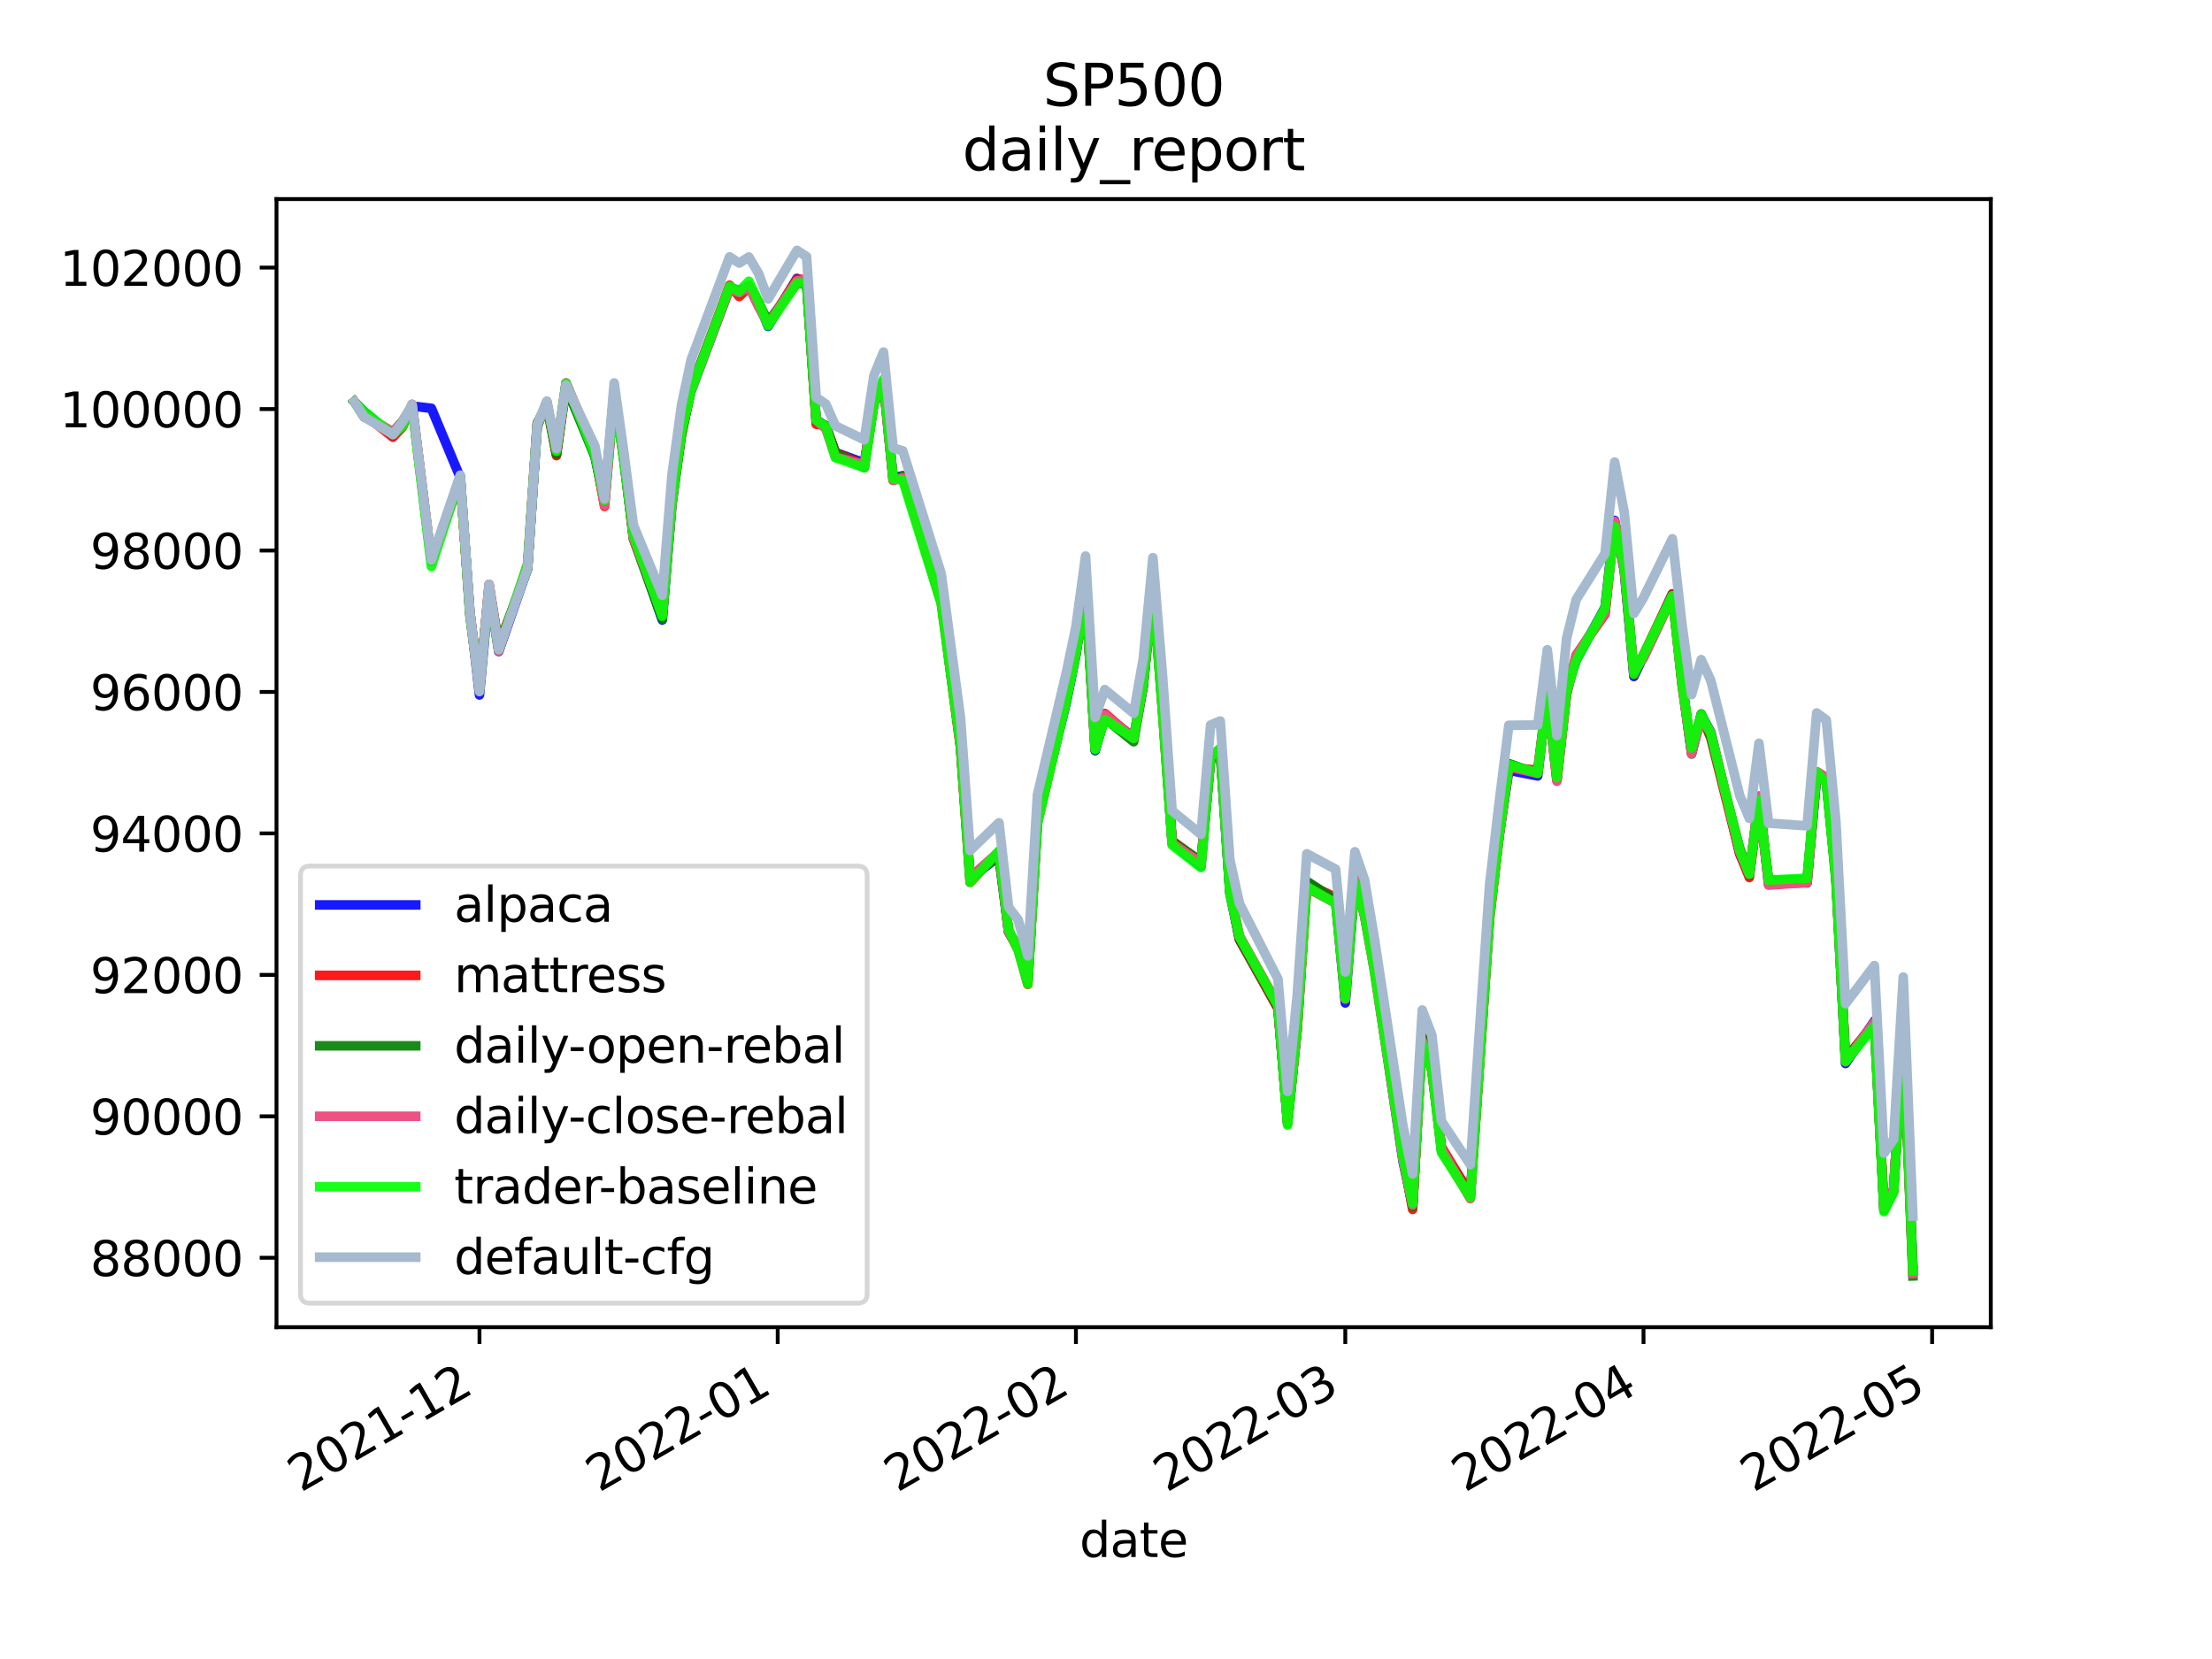 <?xml version="1.0" encoding="utf-8" standalone="no"?>
<!DOCTYPE svg PUBLIC "-//W3C//DTD SVG 1.1//EN"
  "http://www.w3.org/Graphics/SVG/1.1/DTD/svg11.dtd">
<svg height="345.6pt" version="1.1" viewBox="0 0 460.8 345.6" width="460.8pt" xmlns="http://www.w3.org/2000/svg" xmlns:xlink="http://www.w3.org/1999/xlink">
 <defs>
  <style type="text/css">*{stroke-linecap:butt;stroke-linejoin:round;}</style>
 </defs>
 <g id="figure_1">
  <g id="patch_1">
   <path d="M 0 345.6 
L 460.8 345.6 
L 460.8 0 
L 0 0 
z
" style="fill:#ffffff;"/>
  </g>
  <g id="axes_1">
   <g id="patch_2">
    <path d="M 57.6 276.48 
L 414.72 276.48 
L 414.72 41.472 
L 57.6 41.472 
z
" style="fill:#ffffff;"/>
   </g>
   <g id="matplotlib.axis_1">
    <g id="xtick_1">
     <g id="line2d_1">
      <defs>
       <path d="M 0 0 
L 0 3.5 
" id="me8138f2c42" style="stroke:#000000;stroke-width:0.8;"/>
      </defs>
      <g>
       <use style="stroke:#000000;stroke-width:0.8;" x="99.885" xlink:href="#me8138f2c42" y="276.48"/>
      </g>
     </g>
     <g id="text_1">
      <!-- 2021-12 -->
      <g transform="translate(62.66 310.952)rotate(-30)scale(0.1 -0.1)">
       <defs>
        <path d="M 1228 531 
L 3431 531 
L 3431 0 
L 469 0 
L 469 531 
Q 828 903 1448 1529 
Q 2069 2156 2228 2338 
Q 2531 2678 2651 2914 
Q 2772 3150 2772 3378 
Q 2772 3750 2511 3984 
Q 2250 4219 1831 4219 
Q 1534 4219 1204 4116 
Q 875 4013 500 3803 
L 500 4441 
Q 881 4594 1212 4672 
Q 1544 4750 1819 4750 
Q 2544 4750 2975 4387 
Q 3406 4025 3406 3419 
Q 3406 3131 3298 2873 
Q 3191 2616 2906 2266 
Q 2828 2175 2409 1742 
Q 1991 1309 1228 531 
z
" id="DejaVuSans-32" transform="scale(0.016)"/>
        <path d="M 2034 4250 
Q 1547 4250 1301 3770 
Q 1056 3291 1056 2328 
Q 1056 1369 1301 889 
Q 1547 409 2034 409 
Q 2525 409 2770 889 
Q 3016 1369 3016 2328 
Q 3016 3291 2770 3770 
Q 2525 4250 2034 4250 
z
M 2034 4750 
Q 2819 4750 3233 4129 
Q 3647 3509 3647 2328 
Q 3647 1150 3233 529 
Q 2819 -91 2034 -91 
Q 1250 -91 836 529 
Q 422 1150 422 2328 
Q 422 3509 836 4129 
Q 1250 4750 2034 4750 
z
" id="DejaVuSans-30" transform="scale(0.016)"/>
        <path d="M 794 531 
L 1825 531 
L 1825 4091 
L 703 3866 
L 703 4441 
L 1819 4666 
L 2450 4666 
L 2450 531 
L 3481 531 
L 3481 0 
L 794 0 
L 794 531 
z
" id="DejaVuSans-31" transform="scale(0.016)"/>
        <path d="M 313 2009 
L 1997 2009 
L 1997 1497 
L 313 1497 
L 313 2009 
z
" id="DejaVuSans-2d" transform="scale(0.016)"/>
       </defs>
       <use xlink:href="#DejaVuSans-32"/>
       <use x="63.623" xlink:href="#DejaVuSans-30"/>
       <use x="127.246" xlink:href="#DejaVuSans-32"/>
       <use x="190.869" xlink:href="#DejaVuSans-31"/>
       <use x="254.492" xlink:href="#DejaVuSans-2d"/>
       <use x="290.576" xlink:href="#DejaVuSans-31"/>
       <use x="354.199" xlink:href="#DejaVuSans-32"/>
      </g>
     </g>
    </g>
    <g id="xtick_2">
     <g id="line2d_2">
      <g>
       <use style="stroke:#000000;stroke-width:0.8;" x="162.011" xlink:href="#me8138f2c42" y="276.48"/>
      </g>
     </g>
     <g id="text_2">
      <!-- 2022-01 -->
      <g transform="translate(124.786 310.952)rotate(-30)scale(0.1 -0.1)">
       <use xlink:href="#DejaVuSans-32"/>
       <use x="63.623" xlink:href="#DejaVuSans-30"/>
       <use x="127.246" xlink:href="#DejaVuSans-32"/>
       <use x="190.869" xlink:href="#DejaVuSans-32"/>
       <use x="254.492" xlink:href="#DejaVuSans-2d"/>
       <use x="290.576" xlink:href="#DejaVuSans-30"/>
       <use x="354.199" xlink:href="#DejaVuSans-31"/>
      </g>
     </g>
    </g>
    <g id="xtick_3">
     <g id="line2d_3">
      <g>
       <use style="stroke:#000000;stroke-width:0.8;" x="224.136" xlink:href="#me8138f2c42" y="276.48"/>
      </g>
     </g>
     <g id="text_3">
      <!-- 2022-02 -->
      <g transform="translate(186.911 310.952)rotate(-30)scale(0.1 -0.1)">
       <use xlink:href="#DejaVuSans-32"/>
       <use x="63.623" xlink:href="#DejaVuSans-30"/>
       <use x="127.246" xlink:href="#DejaVuSans-32"/>
       <use x="190.869" xlink:href="#DejaVuSans-32"/>
       <use x="254.492" xlink:href="#DejaVuSans-2d"/>
       <use x="290.576" xlink:href="#DejaVuSans-30"/>
       <use x="354.199" xlink:href="#DejaVuSans-32"/>
      </g>
     </g>
    </g>
    <g id="xtick_4">
     <g id="line2d_4">
      <g>
       <use style="stroke:#000000;stroke-width:0.8;" x="280.249" xlink:href="#me8138f2c42" y="276.48"/>
      </g>
     </g>
     <g id="text_4">
      <!-- 2022-03 -->
      <g transform="translate(243.024 310.952)rotate(-30)scale(0.1 -0.1)">
       <defs>
        <path d="M 2597 2516 
Q 3050 2419 3304 2112 
Q 3559 1806 3559 1356 
Q 3559 666 3084 287 
Q 2609 -91 1734 -91 
Q 1441 -91 1130 -33 
Q 819 25 488 141 
L 488 750 
Q 750 597 1062 519 
Q 1375 441 1716 441 
Q 2309 441 2620 675 
Q 2931 909 2931 1356 
Q 2931 1769 2642 2001 
Q 2353 2234 1838 2234 
L 1294 2234 
L 1294 2753 
L 1863 2753 
Q 2328 2753 2575 2939 
Q 2822 3125 2822 3475 
Q 2822 3834 2567 4026 
Q 2313 4219 1838 4219 
Q 1578 4219 1281 4162 
Q 984 4106 628 3988 
L 628 4550 
Q 988 4650 1302 4700 
Q 1616 4750 1894 4750 
Q 2613 4750 3031 4423 
Q 3450 4097 3450 3541 
Q 3450 3153 3228 2886 
Q 3006 2619 2597 2516 
z
" id="DejaVuSans-33" transform="scale(0.016)"/>
       </defs>
       <use xlink:href="#DejaVuSans-32"/>
       <use x="63.623" xlink:href="#DejaVuSans-30"/>
       <use x="127.246" xlink:href="#DejaVuSans-32"/>
       <use x="190.869" xlink:href="#DejaVuSans-32"/>
       <use x="254.492" xlink:href="#DejaVuSans-2d"/>
       <use x="290.576" xlink:href="#DejaVuSans-30"/>
       <use x="354.199" xlink:href="#DejaVuSans-33"/>
      </g>
     </g>
    </g>
    <g id="xtick_5">
     <g id="line2d_5">
      <g>
       <use style="stroke:#000000;stroke-width:0.8;" x="342.374" xlink:href="#me8138f2c42" y="276.48"/>
      </g>
     </g>
     <g id="text_5">
      <!-- 2022-04 -->
      <g transform="translate(305.149 310.952)rotate(-30)scale(0.1 -0.1)">
       <defs>
        <path d="M 2419 4116 
L 825 1625 
L 2419 1625 
L 2419 4116 
z
M 2253 4666 
L 3047 4666 
L 3047 1625 
L 3713 1625 
L 3713 1100 
L 3047 1100 
L 3047 0 
L 2419 0 
L 2419 1100 
L 313 1100 
L 313 1709 
L 2253 4666 
z
" id="DejaVuSans-34" transform="scale(0.016)"/>
       </defs>
       <use xlink:href="#DejaVuSans-32"/>
       <use x="63.623" xlink:href="#DejaVuSans-30"/>
       <use x="127.246" xlink:href="#DejaVuSans-32"/>
       <use x="190.869" xlink:href="#DejaVuSans-32"/>
       <use x="254.492" xlink:href="#DejaVuSans-2d"/>
       <use x="290.576" xlink:href="#DejaVuSans-30"/>
       <use x="354.199" xlink:href="#DejaVuSans-34"/>
      </g>
     </g>
    </g>
    <g id="xtick_6">
     <g id="line2d_6">
      <g>
       <use style="stroke:#000000;stroke-width:0.8;" x="402.495" xlink:href="#me8138f2c42" y="276.48"/>
      </g>
     </g>
     <g id="text_6">
      <!-- 2022-05 -->
      <g transform="translate(365.271 310.952)rotate(-30)scale(0.1 -0.1)">
       <defs>
        <path d="M 691 4666 
L 3169 4666 
L 3169 4134 
L 1269 4134 
L 1269 2991 
Q 1406 3038 1543 3061 
Q 1681 3084 1819 3084 
Q 2600 3084 3056 2656 
Q 3513 2228 3513 1497 
Q 3513 744 3044 326 
Q 2575 -91 1722 -91 
Q 1428 -91 1123 -41 
Q 819 9 494 109 
L 494 744 
Q 775 591 1075 516 
Q 1375 441 1709 441 
Q 2250 441 2565 725 
Q 2881 1009 2881 1497 
Q 2881 1984 2565 2268 
Q 2250 2553 1709 2553 
Q 1456 2553 1204 2497 
Q 953 2441 691 2322 
L 691 4666 
z
" id="DejaVuSans-35" transform="scale(0.016)"/>
       </defs>
       <use xlink:href="#DejaVuSans-32"/>
       <use x="63.623" xlink:href="#DejaVuSans-30"/>
       <use x="127.246" xlink:href="#DejaVuSans-32"/>
       <use x="190.869" xlink:href="#DejaVuSans-32"/>
       <use x="254.492" xlink:href="#DejaVuSans-2d"/>
       <use x="290.576" xlink:href="#DejaVuSans-30"/>
       <use x="354.199" xlink:href="#DejaVuSans-35"/>
      </g>
     </g>
    </g>
    <g id="text_7">
     <!-- date -->
     <g transform="translate(224.885 324.351)scale(0.1 -0.1)">
      <defs>
       <path d="M 2906 2969 
L 2906 4863 
L 3481 4863 
L 3481 0 
L 2906 0 
L 2906 525 
Q 2725 213 2448 61 
Q 2172 -91 1784 -91 
Q 1150 -91 751 415 
Q 353 922 353 1747 
Q 353 2572 751 3078 
Q 1150 3584 1784 3584 
Q 2172 3584 2448 3432 
Q 2725 3281 2906 2969 
z
M 947 1747 
Q 947 1113 1208 752 
Q 1469 391 1925 391 
Q 2381 391 2643 752 
Q 2906 1113 2906 1747 
Q 2906 2381 2643 2742 
Q 2381 3103 1925 3103 
Q 1469 3103 1208 2742 
Q 947 2381 947 1747 
z
" id="DejaVuSans-64" transform="scale(0.016)"/>
       <path d="M 2194 1759 
Q 1497 1759 1228 1600 
Q 959 1441 959 1056 
Q 959 750 1161 570 
Q 1363 391 1709 391 
Q 2188 391 2477 730 
Q 2766 1069 2766 1631 
L 2766 1759 
L 2194 1759 
z
M 3341 1997 
L 3341 0 
L 2766 0 
L 2766 531 
Q 2569 213 2275 61 
Q 1981 -91 1556 -91 
Q 1019 -91 701 211 
Q 384 513 384 1019 
Q 384 1609 779 1909 
Q 1175 2209 1959 2209 
L 2766 2209 
L 2766 2266 
Q 2766 2663 2505 2880 
Q 2244 3097 1772 3097 
Q 1472 3097 1187 3025 
Q 903 2953 641 2809 
L 641 3341 
Q 956 3463 1253 3523 
Q 1550 3584 1831 3584 
Q 2591 3584 2966 3190 
Q 3341 2797 3341 1997 
z
" id="DejaVuSans-61" transform="scale(0.016)"/>
       <path d="M 1172 4494 
L 1172 3500 
L 2356 3500 
L 2356 3053 
L 1172 3053 
L 1172 1153 
Q 1172 725 1289 603 
Q 1406 481 1766 481 
L 2356 481 
L 2356 0 
L 1766 0 
Q 1100 0 847 248 
Q 594 497 594 1153 
L 594 3053 
L 172 3053 
L 172 3500 
L 594 3500 
L 594 4494 
L 1172 4494 
z
" id="DejaVuSans-74" transform="scale(0.016)"/>
       <path d="M 3597 1894 
L 3597 1613 
L 953 1613 
Q 991 1019 1311 708 
Q 1631 397 2203 397 
Q 2534 397 2845 478 
Q 3156 559 3463 722 
L 3463 178 
Q 3153 47 2828 -22 
Q 2503 -91 2169 -91 
Q 1331 -91 842 396 
Q 353 884 353 1716 
Q 353 2575 817 3079 
Q 1281 3584 2069 3584 
Q 2775 3584 3186 3129 
Q 3597 2675 3597 1894 
z
M 3022 2063 
Q 3016 2534 2758 2815 
Q 2500 3097 2075 3097 
Q 1594 3097 1305 2825 
Q 1016 2553 972 2059 
L 3022 2063 
z
" id="DejaVuSans-65" transform="scale(0.016)"/>
      </defs>
      <use xlink:href="#DejaVuSans-64"/>
      <use x="63.477" xlink:href="#DejaVuSans-61"/>
      <use x="124.756" xlink:href="#DejaVuSans-74"/>
      <use x="163.965" xlink:href="#DejaVuSans-65"/>
     </g>
    </g>
   </g>
   <g id="matplotlib.axis_2">
    <g id="ytick_1">
     <g id="line2d_7">
      <defs>
       <path d="M 0 0 
L -3.5 0 
" id="m8abe621741" style="stroke:#000000;stroke-width:0.8;"/>
      </defs>
      <g>
       <use style="stroke:#000000;stroke-width:0.8;" x="57.6" xlink:href="#m8abe621741" y="262.017"/>
      </g>
     </g>
     <g id="text_8">
      <!-- 88000 -->
      <g transform="translate(18.788 265.816)scale(0.1 -0.1)">
       <defs>
        <path d="M 2034 2216 
Q 1584 2216 1326 1975 
Q 1069 1734 1069 1313 
Q 1069 891 1326 650 
Q 1584 409 2034 409 
Q 2484 409 2743 651 
Q 3003 894 3003 1313 
Q 3003 1734 2745 1975 
Q 2488 2216 2034 2216 
z
M 1403 2484 
Q 997 2584 770 2862 
Q 544 3141 544 3541 
Q 544 4100 942 4425 
Q 1341 4750 2034 4750 
Q 2731 4750 3128 4425 
Q 3525 4100 3525 3541 
Q 3525 3141 3298 2862 
Q 3072 2584 2669 2484 
Q 3125 2378 3379 2068 
Q 3634 1759 3634 1313 
Q 3634 634 3220 271 
Q 2806 -91 2034 -91 
Q 1263 -91 848 271 
Q 434 634 434 1313 
Q 434 1759 690 2068 
Q 947 2378 1403 2484 
z
M 1172 3481 
Q 1172 3119 1398 2916 
Q 1625 2713 2034 2713 
Q 2441 2713 2670 2916 
Q 2900 3119 2900 3481 
Q 2900 3844 2670 4047 
Q 2441 4250 2034 4250 
Q 1625 4250 1398 4047 
Q 1172 3844 1172 3481 
z
" id="DejaVuSans-38" transform="scale(0.016)"/>
       </defs>
       <use xlink:href="#DejaVuSans-38"/>
       <use x="63.623" xlink:href="#DejaVuSans-38"/>
       <use x="127.246" xlink:href="#DejaVuSans-30"/>
       <use x="190.869" xlink:href="#DejaVuSans-30"/>
       <use x="254.492" xlink:href="#DejaVuSans-30"/>
      </g>
     </g>
    </g>
    <g id="ytick_2">
     <g id="line2d_8">
      <g>
       <use style="stroke:#000000;stroke-width:0.8;" x="57.6" xlink:href="#m8abe621741" y="232.55"/>
      </g>
     </g>
     <g id="text_9">
      <!-- 90000 -->
      <g transform="translate(18.788 236.349)scale(0.1 -0.1)">
       <defs>
        <path d="M 703 97 
L 703 672 
Q 941 559 1184 500 
Q 1428 441 1663 441 
Q 2288 441 2617 861 
Q 2947 1281 2994 2138 
Q 2813 1869 2534 1725 
Q 2256 1581 1919 1581 
Q 1219 1581 811 2004 
Q 403 2428 403 3163 
Q 403 3881 828 4315 
Q 1253 4750 1959 4750 
Q 2769 4750 3195 4129 
Q 3622 3509 3622 2328 
Q 3622 1225 3098 567 
Q 2575 -91 1691 -91 
Q 1453 -91 1209 -44 
Q 966 3 703 97 
z
M 1959 2075 
Q 2384 2075 2632 2365 
Q 2881 2656 2881 3163 
Q 2881 3666 2632 3958 
Q 2384 4250 1959 4250 
Q 1534 4250 1286 3958 
Q 1038 3666 1038 3163 
Q 1038 2656 1286 2365 
Q 1534 2075 1959 2075 
z
" id="DejaVuSans-39" transform="scale(0.016)"/>
       </defs>
       <use xlink:href="#DejaVuSans-39"/>
       <use x="63.623" xlink:href="#DejaVuSans-30"/>
       <use x="127.246" xlink:href="#DejaVuSans-30"/>
       <use x="190.869" xlink:href="#DejaVuSans-30"/>
       <use x="254.492" xlink:href="#DejaVuSans-30"/>
      </g>
     </g>
    </g>
    <g id="ytick_3">
     <g id="line2d_9">
      <g>
       <use style="stroke:#000000;stroke-width:0.8;" x="57.6" xlink:href="#m8abe621741" y="203.083"/>
      </g>
     </g>
     <g id="text_10">
      <!-- 92000 -->
      <g transform="translate(18.788 206.882)scale(0.1 -0.1)">
       <use xlink:href="#DejaVuSans-39"/>
       <use x="63.623" xlink:href="#DejaVuSans-32"/>
       <use x="127.246" xlink:href="#DejaVuSans-30"/>
       <use x="190.869" xlink:href="#DejaVuSans-30"/>
       <use x="254.492" xlink:href="#DejaVuSans-30"/>
      </g>
     </g>
    </g>
    <g id="ytick_4">
     <g id="line2d_10">
      <g>
       <use style="stroke:#000000;stroke-width:0.8;" x="57.6" xlink:href="#m8abe621741" y="173.616"/>
      </g>
     </g>
     <g id="text_11">
      <!-- 94000 -->
      <g transform="translate(18.788 177.415)scale(0.1 -0.1)">
       <use xlink:href="#DejaVuSans-39"/>
       <use x="63.623" xlink:href="#DejaVuSans-34"/>
       <use x="127.246" xlink:href="#DejaVuSans-30"/>
       <use x="190.869" xlink:href="#DejaVuSans-30"/>
       <use x="254.492" xlink:href="#DejaVuSans-30"/>
      </g>
     </g>
    </g>
    <g id="ytick_5">
     <g id="line2d_11">
      <g>
       <use style="stroke:#000000;stroke-width:0.8;" x="57.6" xlink:href="#m8abe621741" y="144.149"/>
      </g>
     </g>
     <g id="text_12">
      <!-- 96000 -->
      <g transform="translate(18.788 147.949)scale(0.1 -0.1)">
       <defs>
        <path d="M 2113 2584 
Q 1688 2584 1439 2293 
Q 1191 2003 1191 1497 
Q 1191 994 1439 701 
Q 1688 409 2113 409 
Q 2538 409 2786 701 
Q 3034 994 3034 1497 
Q 3034 2003 2786 2293 
Q 2538 2584 2113 2584 
z
M 3366 4563 
L 3366 3988 
Q 3128 4100 2886 4159 
Q 2644 4219 2406 4219 
Q 1781 4219 1451 3797 
Q 1122 3375 1075 2522 
Q 1259 2794 1537 2939 
Q 1816 3084 2150 3084 
Q 2853 3084 3261 2657 
Q 3669 2231 3669 1497 
Q 3669 778 3244 343 
Q 2819 -91 2113 -91 
Q 1303 -91 875 529 
Q 447 1150 447 2328 
Q 447 3434 972 4092 
Q 1497 4750 2381 4750 
Q 2619 4750 2861 4703 
Q 3103 4656 3366 4563 
z
" id="DejaVuSans-36" transform="scale(0.016)"/>
       </defs>
       <use xlink:href="#DejaVuSans-39"/>
       <use x="63.623" xlink:href="#DejaVuSans-36"/>
       <use x="127.246" xlink:href="#DejaVuSans-30"/>
       <use x="190.869" xlink:href="#DejaVuSans-30"/>
       <use x="254.492" xlink:href="#DejaVuSans-30"/>
      </g>
     </g>
    </g>
    <g id="ytick_6">
     <g id="line2d_12">
      <g>
       <use style="stroke:#000000;stroke-width:0.8;" x="57.6" xlink:href="#m8abe621741" y="114.683"/>
      </g>
     </g>
     <g id="text_13">
      <!-- 98000 -->
      <g transform="translate(18.788 118.482)scale(0.1 -0.1)">
       <use xlink:href="#DejaVuSans-39"/>
       <use x="63.623" xlink:href="#DejaVuSans-38"/>
       <use x="127.246" xlink:href="#DejaVuSans-30"/>
       <use x="190.869" xlink:href="#DejaVuSans-30"/>
       <use x="254.492" xlink:href="#DejaVuSans-30"/>
      </g>
     </g>
    </g>
    <g id="ytick_7">
     <g id="line2d_13">
      <g>
       <use style="stroke:#000000;stroke-width:0.8;" x="57.6" xlink:href="#m8abe621741" y="85.216"/>
      </g>
     </g>
     <g id="text_14">
      <!-- 100000 -->
      <g transform="translate(12.425 89.015)scale(0.1 -0.1)">
       <use xlink:href="#DejaVuSans-31"/>
       <use x="63.623" xlink:href="#DejaVuSans-30"/>
       <use x="127.246" xlink:href="#DejaVuSans-30"/>
       <use x="190.869" xlink:href="#DejaVuSans-30"/>
       <use x="254.492" xlink:href="#DejaVuSans-30"/>
       <use x="318.115" xlink:href="#DejaVuSans-30"/>
      </g>
     </g>
    </g>
    <g id="ytick_8">
     <g id="line2d_14">
      <g>
       <use style="stroke:#000000;stroke-width:0.8;" x="57.6" xlink:href="#m8abe621741" y="55.749"/>
      </g>
     </g>
     <g id="text_15">
      <!-- 102000 -->
      <g transform="translate(12.425 59.548)scale(0.1 -0.1)">
       <use xlink:href="#DejaVuSans-31"/>
       <use x="63.623" xlink:href="#DejaVuSans-30"/>
       <use x="127.246" xlink:href="#DejaVuSans-32"/>
       <use x="190.869" xlink:href="#DejaVuSans-30"/>
       <use x="254.492" xlink:href="#DejaVuSans-30"/>
       <use x="318.115" xlink:href="#DejaVuSans-30"/>
      </g>
     </g>
    </g>
   </g>
   <g id="line2d_15">
    <path clip-path="url(#pb1600b424e)" d="M 73.833 83.694 
L 75.837 85.744 
L 81.849 90.77 
L 83.853 88.733 
L 85.857 84.587 
L 89.865 85.058 
L 95.877 99.473 
L 97.881 127.352 
L 99.885 144.772 
L 101.889 122.837 
L 103.893 135.722 
L 109.905 118.423 
L 111.909 88.91 
L 113.914 83.721 
L 115.918 94.642 
L 117.922 79.869 
L 123.934 95.053 
L 125.938 104.247 
L 127.942 81.441 
L 129.946 95.662 
L 131.95 111.598 
L 137.962 129.154 
L 139.966 104.989 
L 141.97 89.808 
L 143.974 81.448 
L 151.99 60.075 
L 153.994 60.432 
L 155.998 59.86 
L 158.002 62.957 
L 160.006 68 
L 166.019 57.996 
L 168.023 58.946 
L 170.027 87.402 
L 172.031 88.776 
L 174.035 94.257 
L 180.047 96.443 
L 182.051 84.142 
L 184.055 79.501 
L 186.059 99.547 
L 188.063 99.094 
L 196.079 125.02 
L 198.083 139.327 
L 200.087 155.225 
L 202.091 183.054 
L 208.103 178.381 
L 210.107 193.961 
L 212.112 197.421 
L 214.116 204.266 
L 216.12 170.747 
L 222.132 146.36 
L 224.136 136.45 
L 226.14 122.811 
L 228.144 156.377 
L 230.148 149.042 
L 236.16 153.606 
L 238.164 142.841 
L 240.168 122.449 
L 242.172 146.792 
L 244.176 175.66 
L 250.188 180.457 
L 252.192 157.783 
L 254.196 156.752 
L 256.2 186.034 
L 258.204 195.738 
L 266.221 209.985 
L 268.225 233.802 
L 270.229 213.74 
L 272.233 183.715 
L 278.245 187.605 
L 280.249 208.932 
L 282.253 184.046 
L 284.257 189.64 
L 286.261 201.229 
L 292.273 241.958 
L 294.277 251.171 
L 296.281 216.196 
L 298.285 221.665 
L 300.289 239.436 
L 306.301 248.813 
L 308.305 219.739 
L 310.309 190.32 
L 312.314 173.882 
L 314.318 160.47 
L 320.33 161.635 
L 322.334 144.376 
L 324.338 162.384 
L 326.342 143.763 
L 328.346 137.554 
L 334.358 126.507 
L 336.362 108.407 
L 338.366 118.894 
L 340.37 140.924 
L 342.374 136.692 
L 348.386 123.728 
L 350.39 141.772 
L 352.394 156.897 
L 354.398 148.905 
L 356.402 152.54 
L 362.415 177.863 
L 364.419 182.378 
L 366.423 165.9 
L 368.427 184.211 
L 376.443 183.853 
L 378.447 161.919 
L 380.451 162.782 
L 382.455 182.514 
L 384.459 221.548 
L 390.471 212.689 
L 392.475 252.106 
L 394.479 247.676 
L 396.483 215.702 
L 398.487 263.577 
" style="fill:none;stroke:#0000ff;stroke-linecap:square;stroke-opacity:0.9;stroke-width:2;"/>
   </g>
   <g id="line2d_16">
    <path clip-path="url(#pb1600b424e)" d="M 73.833 83.694 
L 75.837 86.3 
L 81.849 91.079 
L 83.853 88.964 
L 85.857 84.235 
L 89.865 116.987 
L 95.877 99.86 
L 97.881 127.476 
L 99.885 143.282 
L 101.889 121.731 
L 103.893 134.441 
L 109.905 118.374 
L 111.909 88.589 
L 113.914 84.392 
L 115.918 94.919 
L 117.922 80.575 
L 123.934 94.522 
L 125.938 105.493 
L 127.942 81.515 
L 129.946 94.942 
L 131.95 112.155 
L 137.962 128.082 
L 139.966 104.004 
L 141.97 90.58 
L 143.974 81.117 
L 151.99 59.41 
L 153.994 61.774 
L 155.998 59.838 
L 158.002 62.844 
L 160.006 67.582 
L 166.019 58.173 
L 168.023 58.222 
L 170.027 88.373 
L 172.031 88.612 
L 174.035 94.263 
L 180.047 96.928 
L 182.051 83.535 
L 184.055 79.681 
L 186.059 100.016 
L 188.063 99.274 
L 196.079 125.553 
L 198.083 140.599 
L 200.087 155.869 
L 202.091 183.809 
L 208.103 177.363 
L 210.107 194.123 
L 212.112 197.817 
L 214.116 205.063 
L 216.12 170.478 
L 222.132 145.753 
L 224.136 135.881 
L 226.14 122.371 
L 228.144 155.599 
L 230.148 148.629 
L 236.16 153.813 
L 238.164 142.392 
L 240.168 122.707 
L 242.172 147.555 
L 244.176 175.135 
L 250.188 179.553 
L 252.192 157.898 
L 254.196 155.961 
L 256.2 185.561 
L 258.204 195.708 
L 266.221 210.122 
L 268.225 233.758 
L 270.229 214.53 
L 272.233 184.136 
L 278.245 186.937 
L 280.249 207.772 
L 282.253 183.46 
L 284.257 189.847 
L 286.261 201.087 
L 292.273 240.9 
L 294.277 251.941 
L 296.281 216.046 
L 298.285 223.045 
L 300.289 238.952 
L 306.301 248.803 
L 308.305 220.29 
L 310.309 191.485 
L 312.314 174.022 
L 314.318 159.859 
L 320.33 160.452 
L 322.334 144.434 
L 324.338 162.44 
L 326.342 144.681 
L 328.346 136.452 
L 334.358 127.916 
L 336.362 108.755 
L 338.366 117.924 
L 340.37 140.475 
L 342.374 136.385 
L 348.386 123.733 
L 350.39 142.672 
L 352.394 156.476 
L 354.398 148.927 
L 356.402 153.775 
L 362.415 177.803 
L 364.419 182.802 
L 366.423 166.667 
L 368.427 183.604 
L 376.443 183.936 
L 378.447 161.277 
L 380.451 162.666 
L 382.455 182.32 
L 384.459 220.54 
L 390.471 213.096 
L 392.475 251.615 
L 394.479 248.092 
L 396.483 214.523 
L 398.487 264.529 
" style="fill:none;stroke:#ff0000;stroke-linecap:square;stroke-opacity:0.9;stroke-width:2;"/>
   </g>
   <g id="line2d_17">
    <path clip-path="url(#pb1600b424e)" d="M 73.833 83.694 
L 75.837 86.841 
L 81.849 89.996 
L 83.853 87.739 
L 85.857 84.505 
L 89.865 116.923 
L 95.877 99.193 
L 97.881 128.087 
L 99.885 143.203 
L 101.889 122.135 
L 103.893 134.512 
L 109.905 118.558 
L 111.909 88.082 
L 113.914 84.525 
L 115.918 94.553 
L 117.922 80.592 
L 123.934 95.164 
L 125.938 104.636 
L 127.942 81.494 
L 129.946 95.719 
L 131.95 112.285 
L 137.962 128.949 
L 139.966 105.163 
L 141.97 90.57 
L 143.974 80.907 
L 151.99 59.923 
L 153.994 61.123 
L 155.998 59.521 
L 158.002 62.942 
L 160.006 67.041 
L 166.019 58.973 
L 168.023 59.246 
L 170.027 87.688 
L 172.031 88.703 
L 174.035 94.348 
L 180.047 97.438 
L 182.051 84.07 
L 184.055 80.086 
L 186.059 100.024 
L 188.063 99.17 
L 196.079 124.783 
L 198.083 140.424 
L 200.087 155.401 
L 202.091 182.563 
L 208.103 178.385 
L 210.107 194.149 
L 212.112 197.331 
L 214.116 204.394 
L 216.12 171.25 
L 222.132 145.747 
L 224.136 136.188 
L 226.14 123.399 
L 228.144 156.243 
L 230.148 149.647 
L 236.16 154.521 
L 238.164 142.93 
L 240.168 122.483 
L 242.172 148.244 
L 244.176 175.304 
L 250.188 179.42 
L 252.192 158.325 
L 254.196 156.181 
L 256.2 185.596 
L 258.204 195.497 
L 266.221 209.75 
L 268.225 234.07 
L 270.229 214.292 
L 272.233 183.57 
L 278.245 187.494 
L 280.249 207.874 
L 282.253 182.999 
L 284.257 190.788 
L 286.261 201.634 
L 292.273 241.054 
L 294.277 251.359 
L 296.281 215.99 
L 298.285 222.978 
L 300.289 239.673 
L 306.301 249.507 
L 308.305 219.809 
L 310.309 190.678 
L 312.314 173.957 
L 314.318 159.062 
L 320.33 161.199 
L 322.334 144.512 
L 324.338 161.993 
L 326.342 144.347 
L 328.346 136.832 
L 334.358 127.188 
L 336.362 109.014 
L 338.366 118.525 
L 340.37 139.873 
L 342.374 136.669 
L 348.386 124.027 
L 350.39 142.186 
L 352.394 157.086 
L 354.398 148.723 
L 356.402 153.474 
L 362.415 176.686 
L 364.419 182.164 
L 366.423 166.76 
L 368.427 183.409 
L 376.443 183.209 
L 378.447 161.108 
L 380.451 162.304 
L 382.455 183.517 
L 384.459 220.564 
L 390.471 213.533 
L 392.475 252.081 
L 394.479 248.244 
L 396.483 215.333 
L 398.487 265.798 
" style="fill:none;stroke:#008000;stroke-linecap:square;stroke-opacity:0.9;stroke-width:2;"/>
   </g>
   <g id="line2d_18">
    <path clip-path="url(#pb1600b424e)" d="M 73.833 83.694 
L 75.837 86.364 
L 81.849 89.99 
L 83.853 87.896 
L 85.857 84.607 
L 89.865 116.872 
L 95.877 99.259 
L 97.881 128.017 
L 99.885 143.615 
L 101.889 122.048 
L 103.893 135.632 
L 109.905 117.481 
L 111.909 88.265 
L 113.914 84.092 
L 115.918 93.668 
L 117.922 79.748 
L 123.934 93.938 
L 125.938 105.272 
L 127.942 82.352 
L 129.946 95.116 
L 131.95 112.08 
L 137.962 127.938 
L 139.966 105.055 
L 141.97 89.214 
L 143.974 81.371 
L 151.99 60.153 
L 153.994 60.982 
L 155.998 59.7 
L 158.002 63.835 
L 160.006 67.576 
L 166.019 58.518 
L 168.023 58.212 
L 170.027 87.538 
L 172.031 89.297 
L 174.035 95.203 
L 180.047 96.828 
L 182.051 83.67 
L 184.055 79.767 
L 186.059 100.07 
L 188.063 99.525 
L 196.079 124.645 
L 198.083 139.371 
L 200.087 155.349 
L 202.091 182.747 
L 208.103 177.451 
L 210.107 194.137 
L 212.112 197.277 
L 214.116 204.038 
L 216.12 171.63 
L 222.132 145.722 
L 224.136 136.101 
L 226.14 123.068 
L 228.144 155.92 
L 230.148 148.898 
L 236.16 153.823 
L 238.164 142.473 
L 240.168 121.781 
L 242.172 147.937 
L 244.176 175.703 
L 250.188 179.847 
L 252.192 157.482 
L 254.196 156.257 
L 256.2 185.333 
L 258.204 194.939 
L 266.221 209.296 
L 268.225 233.671 
L 270.229 214.346 
L 272.233 184.974 
L 278.245 188.142 
L 280.249 208.137 
L 282.253 183.078 
L 284.257 190.711 
L 286.261 202.034 
L 292.273 241.639 
L 294.277 251.035 
L 296.281 216.78 
L 298.285 222.646 
L 300.289 239.363 
L 306.301 249.708 
L 308.305 220.387 
L 310.309 191.169 
L 312.314 174.117 
L 314.318 159.757 
L 320.33 161.098 
L 322.334 144.732 
L 324.338 162.745 
L 326.342 144.443 
L 328.346 136.609 
L 334.358 127.604 
L 336.362 108.604 
L 338.366 118.612 
L 340.37 139.649 
L 342.374 137.101 
L 348.386 124.318 
L 350.39 142.123 
L 352.394 156.977 
L 354.398 149.652 
L 356.402 152.61 
L 362.415 177.403 
L 364.419 182.124 
L 366.423 165.821 
L 368.427 184.398 
L 376.443 183.83 
L 378.447 160.722 
L 380.451 161.944 
L 382.455 182.403 
L 384.459 221.173 
L 390.471 212.928 
L 392.475 251.421 
L 394.479 247.73 
L 396.483 214.74 
L 398.487 265.252 
" style="fill:none;stroke:#ec5283;stroke-linecap:square;stroke-width:2;"/>
   </g>
   <g id="line2d_19">
    <path clip-path="url(#pb1600b424e)" d="M 73.833 83.694 
L 75.837 85.633 
L 81.849 90.572 
L 83.853 88.803 
L 85.857 84.858 
L 89.865 118.017 
L 95.877 99.46 
L 97.881 127.854 
L 99.885 143.434 
L 101.889 122.906 
L 103.893 135.303 
L 109.905 117.61 
L 111.909 88.672 
L 113.914 83.94 
L 115.918 93.995 
L 117.922 79.818 
L 123.934 94.813 
L 125.938 104.234 
L 127.942 82.013 
L 129.946 95.921 
L 131.95 111.388 
L 137.962 128.378 
L 139.966 104.448 
L 141.97 89.944 
L 143.974 81.32 
L 151.99 59.62 
L 153.994 60.661 
L 155.998 58.59 
L 158.002 62.789 
L 160.006 67.869 
L 166.019 58.956 
L 168.023 58.923 
L 170.027 87.525 
L 172.031 88.786 
L 174.035 95.348 
L 180.047 97.413 
L 182.051 84.177 
L 184.055 78.987 
L 186.059 99.746 
L 188.063 100.023 
L 196.079 125.808 
L 198.083 140.536 
L 200.087 155.27 
L 202.091 183.795 
L 208.103 177.287 
L 210.107 193.61 
L 212.112 198.041 
L 214.116 204.975 
L 216.12 171.556 
L 222.132 145.989 
L 224.136 136.15 
L 226.14 122.481 
L 228.144 156.107 
L 230.148 149.872 
L 236.16 153.806 
L 238.164 142.151 
L 240.168 122.778 
L 242.172 148.258 
L 244.176 176.047 
L 250.188 180.736 
L 252.192 157.662 
L 254.196 155.87 
L 256.2 186.19 
L 258.204 195.176 
L 266.221 209.51 
L 268.225 234.373 
L 270.229 213.537 
L 272.233 184.696 
L 278.245 188.203 
L 280.249 207.979 
L 282.253 183.874 
L 284.257 190.383 
L 286.261 201.787 
L 292.273 241.039 
L 294.277 250.71 
L 296.281 217.242 
L 298.285 222.825 
L 300.289 240.086 
L 306.301 249.435 
L 308.305 220.403 
L 310.309 190.984 
L 312.314 173.772 
L 314.318 159.271 
L 320.33 161.01 
L 322.334 144.322 
L 324.338 161.977 
L 326.342 143.935 
L 328.346 137.574 
L 334.358 126.61 
L 336.362 109.74 
L 338.366 117.645 
L 340.37 140.434 
L 342.374 136.343 
L 348.386 124.079 
L 350.39 142.307 
L 352.394 155.808 
L 354.398 148.836 
L 356.402 152.805 
L 362.415 177.079 
L 364.419 182.109 
L 366.423 166.645 
L 368.427 183.348 
L 376.443 182.937 
L 378.447 160.893 
L 380.451 163.169 
L 382.455 183.05 
L 384.459 221.144 
L 390.471 213.766 
L 392.475 252.42 
L 394.479 248.375 
L 396.483 214.914 
L 398.487 264.672 
" style="fill:none;stroke:#00ff00;stroke-linecap:square;stroke-opacity:0.9;stroke-width:2;"/>
   </g>
   <g id="line2d_20">
    <path clip-path="url(#pb1600b424e)" d="M 73.833 83.694 
L 75.837 86.817 
L 81.849 90.504 
L 83.853 87.869 
L 85.857 84.24 
L 89.865 116.635 
L 95.877 98.98 
L 97.881 127.401 
L 99.885 144.068 
L 101.889 121.71 
L 103.893 135.317 
L 109.905 118.417 
L 111.909 88.484 
L 113.914 83.556 
L 115.918 93.427 
L 117.922 80.206 
L 123.934 92.918 
L 125.938 103.916 
L 127.942 79.774 
L 129.946 94.125 
L 131.95 109.369 
L 137.962 124 
L 139.966 99.087 
L 141.97 84.36 
L 143.974 74.95 
L 151.99 53.509 
L 153.994 54.809 
L 155.998 53.531 
L 158.002 56.928 
L 160.006 62.289 
L 166.019 52.154 
L 168.023 53.459 
L 170.027 82.787 
L 172.031 84.179 
L 174.035 88.71 
L 180.047 91.61 
L 182.051 78.211 
L 184.055 73.343 
L 186.059 93.325 
L 188.063 93.91 
L 196.079 119.535 
L 198.083 134.532 
L 200.087 149.453 
L 202.091 177.18 
L 208.103 171.393 
L 210.107 188.99 
L 212.112 191.599 
L 214.116 199.12 
L 216.12 165.547 
L 222.132 140.118 
L 224.136 130.532 
L 226.14 115.836 
L 228.144 149.454 
L 230.148 143.655 
L 236.16 148.578 
L 238.164 137.163 
L 240.168 116.166 
L 242.172 140.659 
L 244.176 168.91 
L 250.188 173.798 
L 252.192 151.021 
L 254.196 150.191 
L 256.2 179.07 
L 258.204 188.222 
L 266.221 203.937 
L 268.225 227.357 
L 270.229 207.36 
L 272.233 177.858 
L 278.245 181.085 
L 280.249 202.482 
L 282.253 177.442 
L 284.257 183.247 
L 286.261 195.165 
L 292.273 234.609 
L 294.277 244.532 
L 296.281 210.401 
L 298.285 215.615 
L 300.289 233.59 
L 306.301 242.619 
L 308.305 213.143 
L 310.309 184.277 
L 312.314 167.084 
L 314.318 151.094 
L 320.33 151.032 
L 322.334 135.349 
L 324.338 153.222 
L 326.342 133.024 
L 328.346 124.907 
L 334.358 115.306 
L 336.362 96.264 
L 338.366 106.81 
L 340.37 127.791 
L 342.374 124.508 
L 348.386 112.236 
L 350.39 130.06 
L 352.394 144.702 
L 354.398 137.419 
L 356.402 141.781 
L 362.415 165.702 
L 364.419 170.479 
L 366.423 154.84 
L 368.427 171.472 
L 376.443 172.037 
L 378.447 148.513 
L 380.451 149.991 
L 382.455 171.208 
L 384.459 209.096 
L 390.471 201.139 
L 392.475 240.221 
L 394.479 237.311 
L 396.483 203.538 
L 398.487 253.326 
" style="fill:none;stroke:#a5b9cf;stroke-linecap:square;stroke-width:2;"/>
   </g>
   <g id="patch_3">
    <path d="M 57.6 276.48 
L 57.6 41.472 
" style="fill:none;stroke:#000000;stroke-linecap:square;stroke-linejoin:miter;stroke-width:0.8;"/>
   </g>
   <g id="patch_4">
    <path d="M 414.72 276.48 
L 414.72 41.472 
" style="fill:none;stroke:#000000;stroke-linecap:square;stroke-linejoin:miter;stroke-width:0.8;"/>
   </g>
   <g id="patch_5">
    <path d="M 57.6 276.48 
L 414.72 276.48 
" style="fill:none;stroke:#000000;stroke-linecap:square;stroke-linejoin:miter;stroke-width:0.8;"/>
   </g>
   <g id="patch_6">
    <path d="M 57.6 41.472 
L 414.72 41.472 
" style="fill:none;stroke:#000000;stroke-linecap:square;stroke-linejoin:miter;stroke-width:0.8;"/>
   </g>
   <g id="text_16">
    <!-- SP500 -->
    <g transform="translate(217.281 22.035)scale(0.12 -0.12)">
     <defs>
      <path d="M 3425 4513 
L 3425 3897 
Q 3066 4069 2747 4153 
Q 2428 4238 2131 4238 
Q 1616 4238 1336 4038 
Q 1056 3838 1056 3469 
Q 1056 3159 1242 3001 
Q 1428 2844 1947 2747 
L 2328 2669 
Q 3034 2534 3370 2195 
Q 3706 1856 3706 1288 
Q 3706 609 3251 259 
Q 2797 -91 1919 -91 
Q 1588 -91 1214 -16 
Q 841 59 441 206 
L 441 856 
Q 825 641 1194 531 
Q 1563 422 1919 422 
Q 2459 422 2753 634 
Q 3047 847 3047 1241 
Q 3047 1584 2836 1778 
Q 2625 1972 2144 2069 
L 1759 2144 
Q 1053 2284 737 2584 
Q 422 2884 422 3419 
Q 422 4038 858 4394 
Q 1294 4750 2059 4750 
Q 2388 4750 2728 4690 
Q 3069 4631 3425 4513 
z
" id="DejaVuSans-53" transform="scale(0.016)"/>
      <path d="M 1259 4147 
L 1259 2394 
L 2053 2394 
Q 2494 2394 2734 2622 
Q 2975 2850 2975 3272 
Q 2975 3691 2734 3919 
Q 2494 4147 2053 4147 
L 1259 4147 
z
M 628 4666 
L 2053 4666 
Q 2838 4666 3239 4311 
Q 3641 3956 3641 3272 
Q 3641 2581 3239 2228 
Q 2838 1875 2053 1875 
L 1259 1875 
L 1259 0 
L 628 0 
L 628 4666 
z
" id="DejaVuSans-50" transform="scale(0.016)"/>
     </defs>
     <use xlink:href="#DejaVuSans-53"/>
     <use x="63.477" xlink:href="#DejaVuSans-50"/>
     <use x="123.779" xlink:href="#DejaVuSans-35"/>
     <use x="187.402" xlink:href="#DejaVuSans-30"/>
     <use x="251.025" xlink:href="#DejaVuSans-30"/>
    </g>
    <!-- daily_report -->
    <g transform="translate(200.467 35.472)scale(0.12 -0.12)">
     <defs>
      <path d="M 603 3500 
L 1178 3500 
L 1178 0 
L 603 0 
L 603 3500 
z
M 603 4863 
L 1178 4863 
L 1178 4134 
L 603 4134 
L 603 4863 
z
" id="DejaVuSans-69" transform="scale(0.016)"/>
      <path d="M 603 4863 
L 1178 4863 
L 1178 0 
L 603 0 
L 603 4863 
z
" id="DejaVuSans-6c" transform="scale(0.016)"/>
      <path d="M 2059 -325 
Q 1816 -950 1584 -1140 
Q 1353 -1331 966 -1331 
L 506 -1331 
L 506 -850 
L 844 -850 
Q 1081 -850 1212 -737 
Q 1344 -625 1503 -206 
L 1606 56 
L 191 3500 
L 800 3500 
L 1894 763 
L 2988 3500 
L 3597 3500 
L 2059 -325 
z
" id="DejaVuSans-79" transform="scale(0.016)"/>
      <path d="M 3263 -1063 
L 3263 -1509 
L -63 -1509 
L -63 -1063 
L 3263 -1063 
z
" id="DejaVuSans-5f" transform="scale(0.016)"/>
      <path d="M 2631 2963 
Q 2534 3019 2420 3045 
Q 2306 3072 2169 3072 
Q 1681 3072 1420 2755 
Q 1159 2438 1159 1844 
L 1159 0 
L 581 0 
L 581 3500 
L 1159 3500 
L 1159 2956 
Q 1341 3275 1631 3429 
Q 1922 3584 2338 3584 
Q 2397 3584 2469 3576 
Q 2541 3569 2628 3553 
L 2631 2963 
z
" id="DejaVuSans-72" transform="scale(0.016)"/>
      <path d="M 1159 525 
L 1159 -1331 
L 581 -1331 
L 581 3500 
L 1159 3500 
L 1159 2969 
Q 1341 3281 1617 3432 
Q 1894 3584 2278 3584 
Q 2916 3584 3314 3078 
Q 3713 2572 3713 1747 
Q 3713 922 3314 415 
Q 2916 -91 2278 -91 
Q 1894 -91 1617 61 
Q 1341 213 1159 525 
z
M 3116 1747 
Q 3116 2381 2855 2742 
Q 2594 3103 2138 3103 
Q 1681 3103 1420 2742 
Q 1159 2381 1159 1747 
Q 1159 1113 1420 752 
Q 1681 391 2138 391 
Q 2594 391 2855 752 
Q 3116 1113 3116 1747 
z
" id="DejaVuSans-70" transform="scale(0.016)"/>
      <path d="M 1959 3097 
Q 1497 3097 1228 2736 
Q 959 2375 959 1747 
Q 959 1119 1226 758 
Q 1494 397 1959 397 
Q 2419 397 2687 759 
Q 2956 1122 2956 1747 
Q 2956 2369 2687 2733 
Q 2419 3097 1959 3097 
z
M 1959 3584 
Q 2709 3584 3137 3096 
Q 3566 2609 3566 1747 
Q 3566 888 3137 398 
Q 2709 -91 1959 -91 
Q 1206 -91 779 398 
Q 353 888 353 1747 
Q 353 2609 779 3096 
Q 1206 3584 1959 3584 
z
" id="DejaVuSans-6f" transform="scale(0.016)"/>
     </defs>
     <use xlink:href="#DejaVuSans-64"/>
     <use x="63.477" xlink:href="#DejaVuSans-61"/>
     <use x="124.756" xlink:href="#DejaVuSans-69"/>
     <use x="152.539" xlink:href="#DejaVuSans-6c"/>
     <use x="180.322" xlink:href="#DejaVuSans-79"/>
     <use x="239.502" xlink:href="#DejaVuSans-5f"/>
     <use x="289.502" xlink:href="#DejaVuSans-72"/>
     <use x="328.365" xlink:href="#DejaVuSans-65"/>
     <use x="389.889" xlink:href="#DejaVuSans-70"/>
     <use x="453.365" xlink:href="#DejaVuSans-6f"/>
     <use x="514.547" xlink:href="#DejaVuSans-72"/>
     <use x="555.66" xlink:href="#DejaVuSans-74"/>
    </g>
   </g>
   <g id="legend_1">
    <g id="patch_7">
     <path d="M 64.6 271.48 
L 178.644 271.48 
Q 180.644 271.48 180.644 269.48 
L 180.644 182.411 
Q 180.644 180.411 178.644 180.411 
L 64.6 180.411 
Q 62.6 180.411 62.6 182.411 
L 62.6 269.48 
Q 62.6 271.48 64.6 271.48 
z
" style="fill:#ffffff;opacity:0.8;stroke:#cccccc;stroke-linejoin:miter;"/>
    </g>
    <g id="line2d_21">
     <path d="M 66.6 188.51 
L 86.6 188.51 
" style="fill:none;stroke:#0000ff;stroke-linecap:square;stroke-opacity:0.9;stroke-width:2;"/>
    </g>
    <g id="line2d_22"/>
    <g id="text_17">
     <!-- alpaca -->
     <g transform="translate(94.6 192.01)scale(0.1 -0.1)">
      <defs>
       <path d="M 3122 3366 
L 3122 2828 
Q 2878 2963 2633 3030 
Q 2388 3097 2138 3097 
Q 1578 3097 1268 2742 
Q 959 2388 959 1747 
Q 959 1106 1268 751 
Q 1578 397 2138 397 
Q 2388 397 2633 464 
Q 2878 531 3122 666 
L 3122 134 
Q 2881 22 2623 -34 
Q 2366 -91 2075 -91 
Q 1284 -91 818 406 
Q 353 903 353 1747 
Q 353 2603 823 3093 
Q 1294 3584 2113 3584 
Q 2378 3584 2631 3529 
Q 2884 3475 3122 3366 
z
" id="DejaVuSans-63" transform="scale(0.016)"/>
      </defs>
      <use xlink:href="#DejaVuSans-61"/>
      <use x="61.279" xlink:href="#DejaVuSans-6c"/>
      <use x="89.062" xlink:href="#DejaVuSans-70"/>
      <use x="152.539" xlink:href="#DejaVuSans-61"/>
      <use x="213.818" xlink:href="#DejaVuSans-63"/>
      <use x="268.799" xlink:href="#DejaVuSans-61"/>
     </g>
    </g>
    <g id="line2d_23">
     <path d="M 66.6 203.188 
L 86.6 203.188 
" style="fill:none;stroke:#ff0000;stroke-linecap:square;stroke-opacity:0.9;stroke-width:2;"/>
    </g>
    <g id="line2d_24"/>
    <g id="text_18">
     <!-- mattress -->
     <g transform="translate(94.6 206.688)scale(0.1 -0.1)">
      <defs>
       <path d="M 3328 2828 
Q 3544 3216 3844 3400 
Q 4144 3584 4550 3584 
Q 5097 3584 5394 3201 
Q 5691 2819 5691 2113 
L 5691 0 
L 5113 0 
L 5113 2094 
Q 5113 2597 4934 2840 
Q 4756 3084 4391 3084 
Q 3944 3084 3684 2787 
Q 3425 2491 3425 1978 
L 3425 0 
L 2847 0 
L 2847 2094 
Q 2847 2600 2669 2842 
Q 2491 3084 2119 3084 
Q 1678 3084 1418 2786 
Q 1159 2488 1159 1978 
L 1159 0 
L 581 0 
L 581 3500 
L 1159 3500 
L 1159 2956 
Q 1356 3278 1631 3431 
Q 1906 3584 2284 3584 
Q 2666 3584 2933 3390 
Q 3200 3197 3328 2828 
z
" id="DejaVuSans-6d" transform="scale(0.016)"/>
       <path d="M 2834 3397 
L 2834 2853 
Q 2591 2978 2328 3040 
Q 2066 3103 1784 3103 
Q 1356 3103 1142 2972 
Q 928 2841 928 2578 
Q 928 2378 1081 2264 
Q 1234 2150 1697 2047 
L 1894 2003 
Q 2506 1872 2764 1633 
Q 3022 1394 3022 966 
Q 3022 478 2636 193 
Q 2250 -91 1575 -91 
Q 1294 -91 989 -36 
Q 684 19 347 128 
L 347 722 
Q 666 556 975 473 
Q 1284 391 1588 391 
Q 1994 391 2212 530 
Q 2431 669 2431 922 
Q 2431 1156 2273 1281 
Q 2116 1406 1581 1522 
L 1381 1569 
Q 847 1681 609 1914 
Q 372 2147 372 2553 
Q 372 3047 722 3315 
Q 1072 3584 1716 3584 
Q 2034 3584 2315 3537 
Q 2597 3491 2834 3397 
z
" id="DejaVuSans-73" transform="scale(0.016)"/>
      </defs>
      <use xlink:href="#DejaVuSans-6d"/>
      <use x="97.412" xlink:href="#DejaVuSans-61"/>
      <use x="158.691" xlink:href="#DejaVuSans-74"/>
      <use x="197.9" xlink:href="#DejaVuSans-74"/>
      <use x="237.109" xlink:href="#DejaVuSans-72"/>
      <use x="275.973" xlink:href="#DejaVuSans-65"/>
      <use x="337.496" xlink:href="#DejaVuSans-73"/>
      <use x="389.596" xlink:href="#DejaVuSans-73"/>
     </g>
    </g>
    <g id="line2d_25">
     <path d="M 66.6 217.866 
L 86.6 217.866 
" style="fill:none;stroke:#008000;stroke-linecap:square;stroke-opacity:0.9;stroke-width:2;"/>
    </g>
    <g id="line2d_26"/>
    <g id="text_19">
     <!-- daily-open-rebal -->
     <g transform="translate(94.6 221.366)scale(0.1 -0.1)">
      <defs>
       <path d="M 3513 2113 
L 3513 0 
L 2938 0 
L 2938 2094 
Q 2938 2591 2744 2837 
Q 2550 3084 2163 3084 
Q 1697 3084 1428 2787 
Q 1159 2491 1159 1978 
L 1159 0 
L 581 0 
L 581 3500 
L 1159 3500 
L 1159 2956 
Q 1366 3272 1645 3428 
Q 1925 3584 2291 3584 
Q 2894 3584 3203 3211 
Q 3513 2838 3513 2113 
z
" id="DejaVuSans-6e" transform="scale(0.016)"/>
       <path d="M 3116 1747 
Q 3116 2381 2855 2742 
Q 2594 3103 2138 3103 
Q 1681 3103 1420 2742 
Q 1159 2381 1159 1747 
Q 1159 1113 1420 752 
Q 1681 391 2138 391 
Q 2594 391 2855 752 
Q 3116 1113 3116 1747 
z
M 1159 2969 
Q 1341 3281 1617 3432 
Q 1894 3584 2278 3584 
Q 2916 3584 3314 3078 
Q 3713 2572 3713 1747 
Q 3713 922 3314 415 
Q 2916 -91 2278 -91 
Q 1894 -91 1617 61 
Q 1341 213 1159 525 
L 1159 0 
L 581 0 
L 581 4863 
L 1159 4863 
L 1159 2969 
z
" id="DejaVuSans-62" transform="scale(0.016)"/>
      </defs>
      <use xlink:href="#DejaVuSans-64"/>
      <use x="63.477" xlink:href="#DejaVuSans-61"/>
      <use x="124.756" xlink:href="#DejaVuSans-69"/>
      <use x="152.539" xlink:href="#DejaVuSans-6c"/>
      <use x="180.322" xlink:href="#DejaVuSans-79"/>
      <use x="237.752" xlink:href="#DejaVuSans-2d"/>
      <use x="275.711" xlink:href="#DejaVuSans-6f"/>
      <use x="336.893" xlink:href="#DejaVuSans-70"/>
      <use x="400.369" xlink:href="#DejaVuSans-65"/>
      <use x="461.893" xlink:href="#DejaVuSans-6e"/>
      <use x="525.271" xlink:href="#DejaVuSans-2d"/>
      <use x="561.355" xlink:href="#DejaVuSans-72"/>
      <use x="600.219" xlink:href="#DejaVuSans-65"/>
      <use x="661.742" xlink:href="#DejaVuSans-62"/>
      <use x="725.219" xlink:href="#DejaVuSans-61"/>
      <use x="786.498" xlink:href="#DejaVuSans-6c"/>
     </g>
    </g>
    <g id="line2d_27">
     <path d="M 66.6 232.544 
L 86.6 232.544 
" style="fill:none;stroke:#ec5283;stroke-linecap:square;stroke-width:2;"/>
    </g>
    <g id="line2d_28"/>
    <g id="text_20">
     <!-- daily-close-rebal -->
     <g transform="translate(94.6 236.044)scale(0.1 -0.1)">
      <use xlink:href="#DejaVuSans-64"/>
      <use x="63.477" xlink:href="#DejaVuSans-61"/>
      <use x="124.756" xlink:href="#DejaVuSans-69"/>
      <use x="152.539" xlink:href="#DejaVuSans-6c"/>
      <use x="180.322" xlink:href="#DejaVuSans-79"/>
      <use x="237.752" xlink:href="#DejaVuSans-2d"/>
      <use x="273.836" xlink:href="#DejaVuSans-63"/>
      <use x="328.816" xlink:href="#DejaVuSans-6c"/>
      <use x="356.6" xlink:href="#DejaVuSans-6f"/>
      <use x="417.781" xlink:href="#DejaVuSans-73"/>
      <use x="469.881" xlink:href="#DejaVuSans-65"/>
      <use x="531.404" xlink:href="#DejaVuSans-2d"/>
      <use x="567.488" xlink:href="#DejaVuSans-72"/>
      <use x="606.352" xlink:href="#DejaVuSans-65"/>
      <use x="667.875" xlink:href="#DejaVuSans-62"/>
      <use x="731.352" xlink:href="#DejaVuSans-61"/>
      <use x="792.631" xlink:href="#DejaVuSans-6c"/>
     </g>
    </g>
    <g id="line2d_29">
     <path d="M 66.6 247.222 
L 86.6 247.222 
" style="fill:none;stroke:#00ff00;stroke-linecap:square;stroke-opacity:0.9;stroke-width:2;"/>
    </g>
    <g id="line2d_30"/>
    <g id="text_21">
     <!-- trader-baseline -->
     <g transform="translate(94.6 250.722)scale(0.1 -0.1)">
      <use xlink:href="#DejaVuSans-74"/>
      <use x="39.209" xlink:href="#DejaVuSans-72"/>
      <use x="80.322" xlink:href="#DejaVuSans-61"/>
      <use x="141.602" xlink:href="#DejaVuSans-64"/>
      <use x="205.078" xlink:href="#DejaVuSans-65"/>
      <use x="266.602" xlink:href="#DejaVuSans-72"/>
      <use x="301.34" xlink:href="#DejaVuSans-2d"/>
      <use x="337.424" xlink:href="#DejaVuSans-62"/>
      <use x="400.9" xlink:href="#DejaVuSans-61"/>
      <use x="462.18" xlink:href="#DejaVuSans-73"/>
      <use x="514.279" xlink:href="#DejaVuSans-65"/>
      <use x="575.803" xlink:href="#DejaVuSans-6c"/>
      <use x="603.586" xlink:href="#DejaVuSans-69"/>
      <use x="631.369" xlink:href="#DejaVuSans-6e"/>
      <use x="694.748" xlink:href="#DejaVuSans-65"/>
     </g>
    </g>
    <g id="line2d_31">
     <path d="M 66.6 261.9 
L 86.6 261.9 
" style="fill:none;stroke:#a5b9cf;stroke-linecap:square;stroke-width:2;"/>
    </g>
    <g id="line2d_32"/>
    <g id="text_22">
     <!-- default-cfg -->
     <g transform="translate(94.6 265.4)scale(0.1 -0.1)">
      <defs>
       <path d="M 2375 4863 
L 2375 4384 
L 1825 4384 
Q 1516 4384 1395 4259 
Q 1275 4134 1275 3809 
L 1275 3500 
L 2222 3500 
L 2222 3053 
L 1275 3053 
L 1275 0 
L 697 0 
L 697 3053 
L 147 3053 
L 147 3500 
L 697 3500 
L 697 3744 
Q 697 4328 969 4595 
Q 1241 4863 1831 4863 
L 2375 4863 
z
" id="DejaVuSans-66" transform="scale(0.016)"/>
       <path d="M 544 1381 
L 544 3500 
L 1119 3500 
L 1119 1403 
Q 1119 906 1312 657 
Q 1506 409 1894 409 
Q 2359 409 2629 706 
Q 2900 1003 2900 1516 
L 2900 3500 
L 3475 3500 
L 3475 0 
L 2900 0 
L 2900 538 
Q 2691 219 2414 64 
Q 2138 -91 1772 -91 
Q 1169 -91 856 284 
Q 544 659 544 1381 
z
M 1991 3584 
L 1991 3584 
z
" id="DejaVuSans-75" transform="scale(0.016)"/>
       <path d="M 2906 1791 
Q 2906 2416 2648 2759 
Q 2391 3103 1925 3103 
Q 1463 3103 1205 2759 
Q 947 2416 947 1791 
Q 947 1169 1205 825 
Q 1463 481 1925 481 
Q 2391 481 2648 825 
Q 2906 1169 2906 1791 
z
M 3481 434 
Q 3481 -459 3084 -895 
Q 2688 -1331 1869 -1331 
Q 1566 -1331 1297 -1286 
Q 1028 -1241 775 -1147 
L 775 -588 
Q 1028 -725 1275 -790 
Q 1522 -856 1778 -856 
Q 2344 -856 2625 -561 
Q 2906 -266 2906 331 
L 2906 616 
Q 2728 306 2450 153 
Q 2172 0 1784 0 
Q 1141 0 747 490 
Q 353 981 353 1791 
Q 353 2603 747 3093 
Q 1141 3584 1784 3584 
Q 2172 3584 2450 3431 
Q 2728 3278 2906 2969 
L 2906 3500 
L 3481 3500 
L 3481 434 
z
" id="DejaVuSans-67" transform="scale(0.016)"/>
      </defs>
      <use xlink:href="#DejaVuSans-64"/>
      <use x="63.477" xlink:href="#DejaVuSans-65"/>
      <use x="125" xlink:href="#DejaVuSans-66"/>
      <use x="160.205" xlink:href="#DejaVuSans-61"/>
      <use x="221.484" xlink:href="#DejaVuSans-75"/>
      <use x="284.863" xlink:href="#DejaVuSans-6c"/>
      <use x="312.646" xlink:href="#DejaVuSans-74"/>
      <use x="351.855" xlink:href="#DejaVuSans-2d"/>
      <use x="387.939" xlink:href="#DejaVuSans-63"/>
      <use x="442.92" xlink:href="#DejaVuSans-66"/>
      <use x="478.125" xlink:href="#DejaVuSans-67"/>
     </g>
    </g>
   </g>
  </g>
 </g>
 <defs>
  <clipPath id="pb1600b424e">
   <rect height="235.008" width="357.12" x="57.6" y="41.472"/>
  </clipPath>
 </defs>
</svg>
